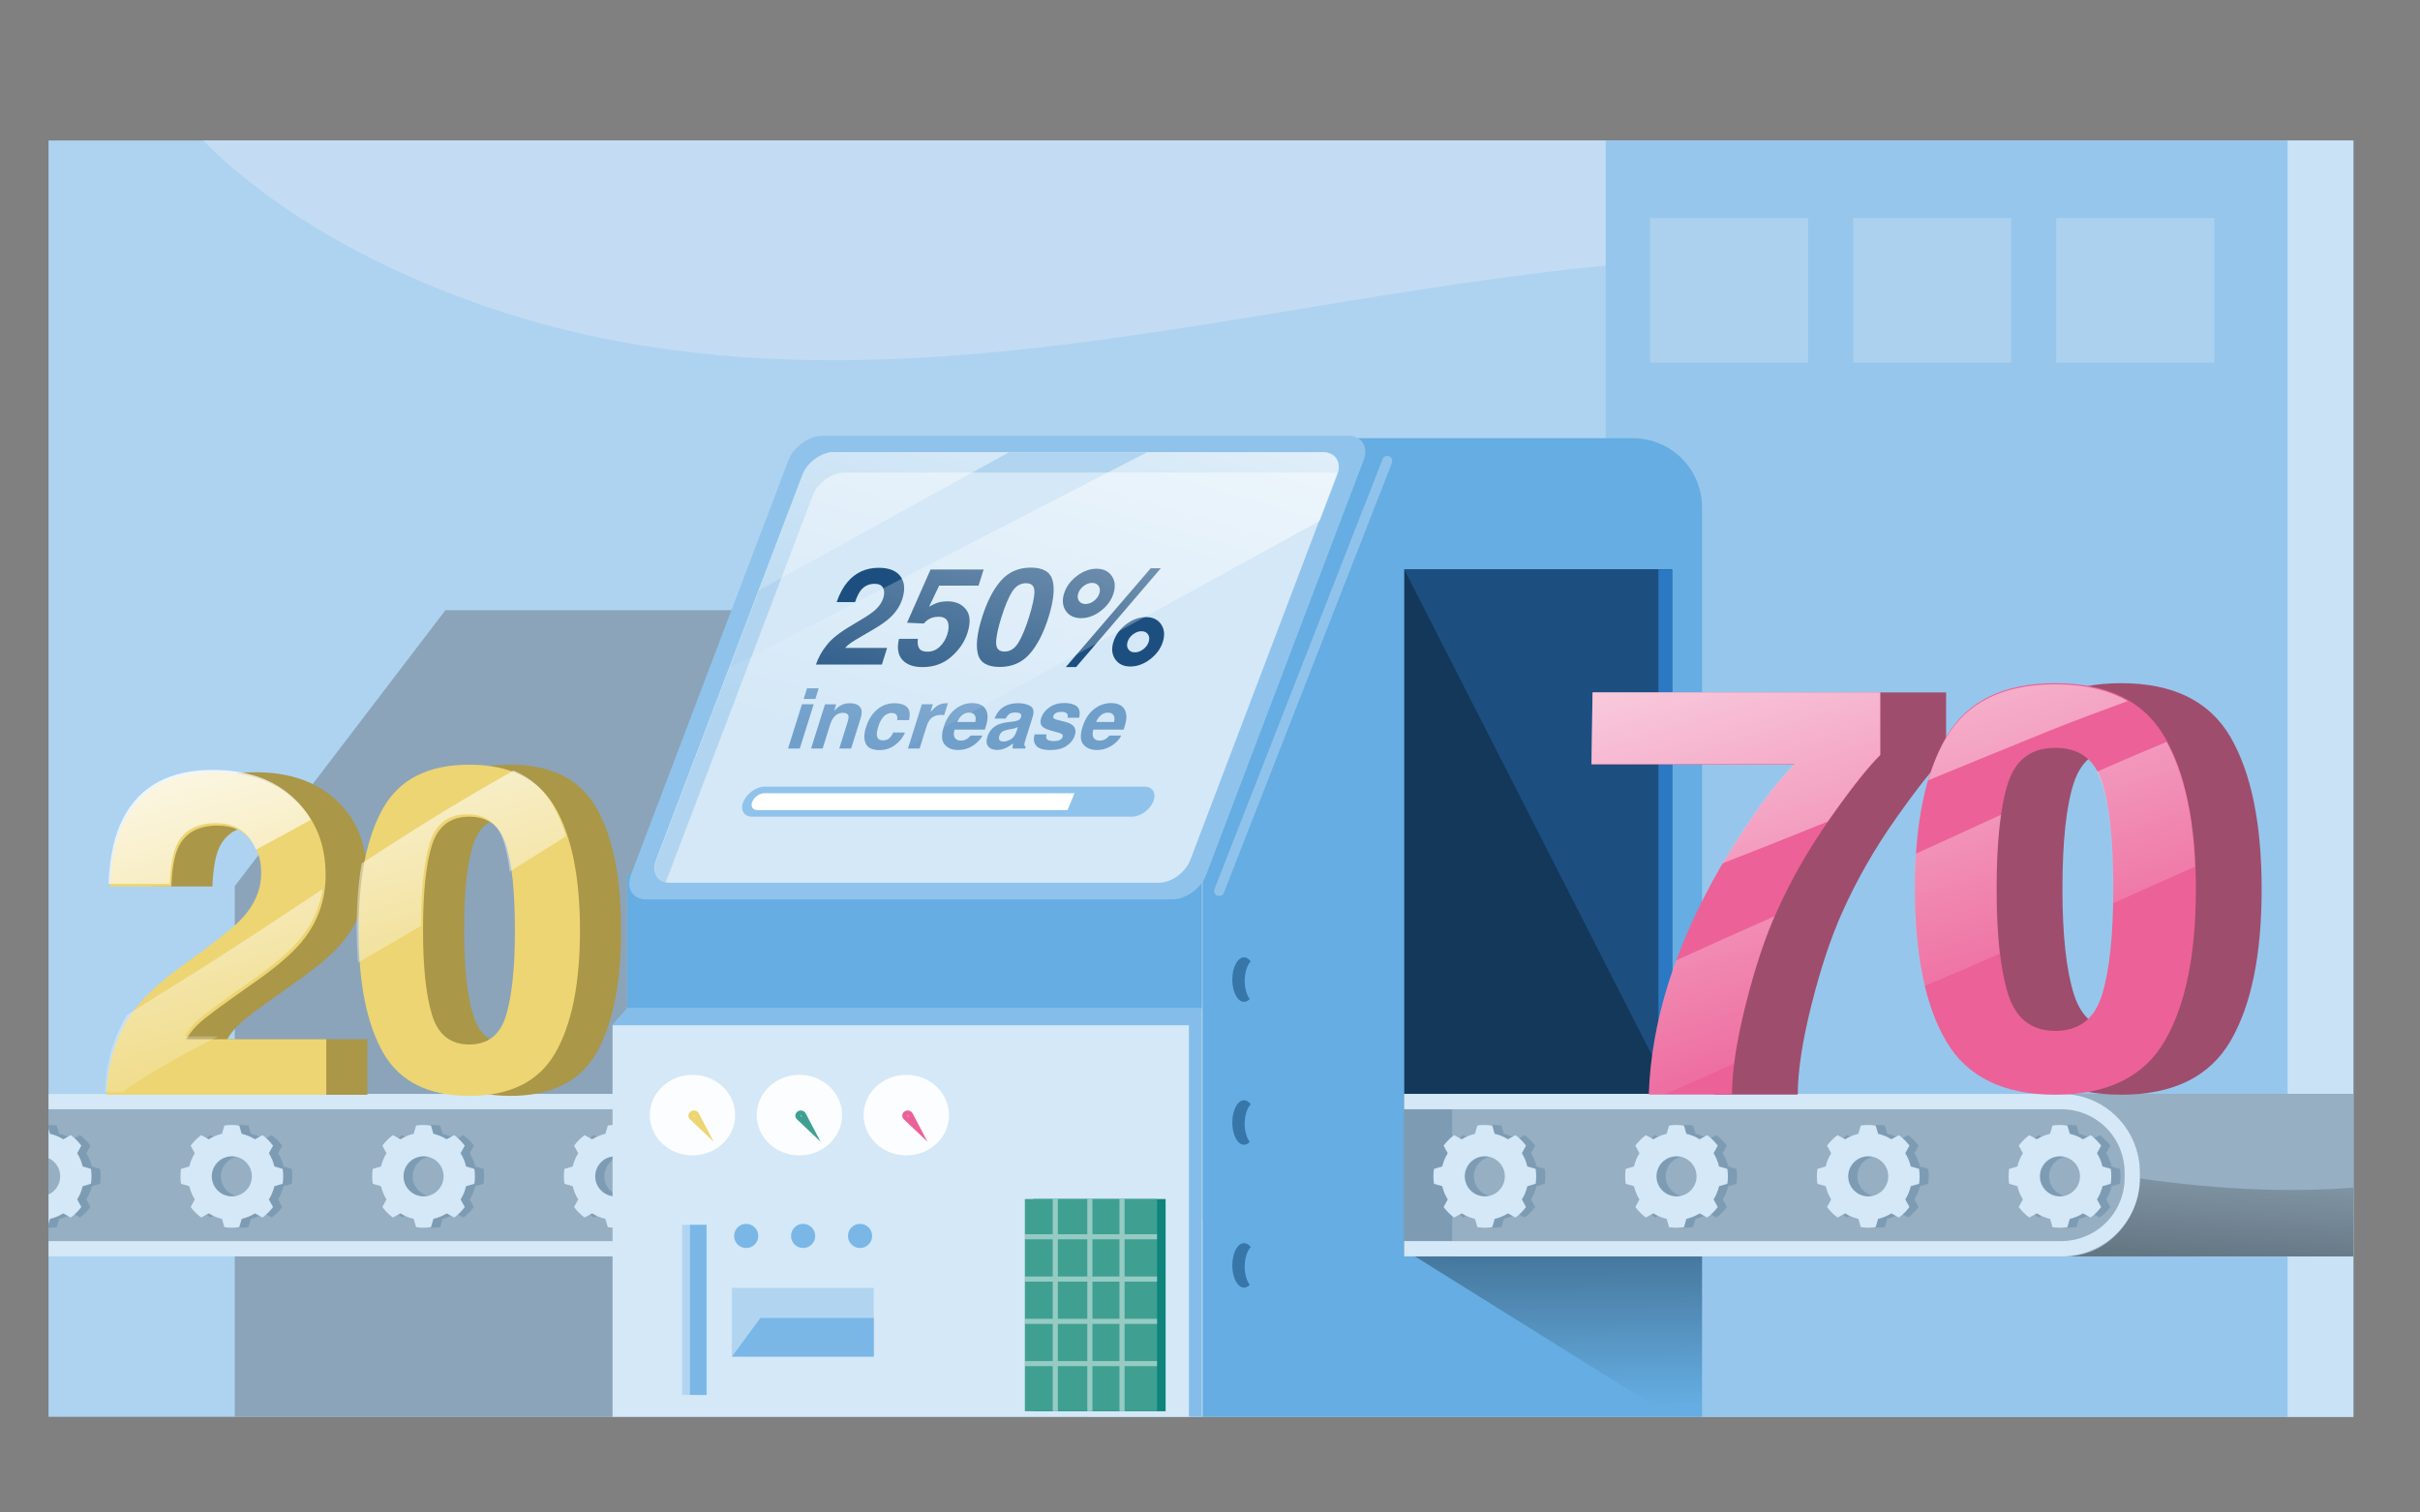 <?xml version="1.0" encoding="UTF-8" standalone="no"?><!DOCTYPE svg PUBLIC "-//W3C//DTD SVG 1.1//EN" "http://www.w3.org/Graphics/SVG/1.1/DTD/svg11.dtd"><svg width="4000px" height="2500px" version="1.1" xmlns="http://www.w3.org/2000/svg" xmlns:xlink="http://www.w3.org/1999/xlink" xml:space="preserve" xmlns:serif="http://www.serif.com/" style="fill-rule:evenodd;clip-rule:evenodd;stroke-linejoin:round;stroke-miterlimit:2;"><rect width="100%" height="100%" fill="#808080" stroke="none"/><g id="c54"><g transform="matrix(1.001,0,0,1.001,-31.706,13.251)"><rect x="111.817" y="218.725" width="3805.79" height="2107.56" style="fill:rgb(174,211,240);"/></g><g transform="matrix(1.001,0,0,1.001,-31.706,13.251)"><rect x="111.817" y="218.725" width="3805.79" height="2107.56" style="fill:none;"/><clipPath id="_clip1"><rect x="111.817" y="218.725" width="3805.79" height="2107.56"/></clipPath><g clip-path="url(#_clip1)"><g transform="matrix(2.267,0,0,2.267,-4490.09,-2990.56)"><path d="M3708.23,2345.01L2692.5,2345.01C2763.29,2249.77 2861.11,2187.8 2979.52,2170.84C3041.51,2161.96 3106.51,2159.55 3168.84,2166.74C3312.02,2183.27 3566.77,2254.62 3696.16,2169.2C3700.32,2166.46 3704.34,2163.55 3708.23,2160.49L3708.23,2345.01ZM3708.23,1635.19C3686.46,1612.9 3662.26,1593.34 3636.23,1577.4C3575.84,1540.42 3502.58,1524.72 3433.66,1512.77C3095.33,1454.09 2758.68,1631.12 2422.82,1557.45C2330.64,1537.23 2216.77,1490.22 2142.28,1415.46L3708.23,1415.46L3708.23,1635.19Z" style="fill:rgb(195,220,243);"/></g><g transform="matrix(1.357,0,0,1.357,-472.259,-339.703)"><g><g transform="matrix(0.736,0,0,1.07,371.311,-95.609)"><path d="M1799.74,1008.15L736.449,1008.15L388.203,1321.91L388.203,1938.15L1799.74,1938.15L1799.74,1008.15Z" style="fill:rgb(139,164,185);"/></g><g transform="matrix(-1,0,0,1,3306.99,0)"><g><g transform="matrix(1,0,0,1,-5.269,0.385)"><path d="M2980.57,1666.92C2980.57,1641.57 2970.49,1617.25 2952.57,1599.32C2934.64,1581.39 2910.32,1571.32 2884.96,1571.32L2084.77,1571.32L2084.77,1769.04L2884.96,1769.04C2910.32,1769.04 2934.64,1758.96 2952.57,1741.04C2970.49,1723.11 2980.57,1698.79 2980.57,1673.43L2980.57,1666.92Z" style="fill:rgb(125,156,180);"/></g><g transform="matrix(0.933,0,0,1,193.306,0.385)"><path d="M2980.57,1666.92C2980.57,1641.57 2970.49,1617.25 2952.57,1599.32C2934.64,1581.39 2910.32,1571.32 2884.96,1571.32L2084.77,1571.32L2084.77,1769.04L2884.96,1769.04C2910.32,1769.04 2934.64,1758.96 2952.57,1741.04C2970.49,1723.11 2980.57,1698.79 2980.57,1673.43L2980.57,1666.92Z" style="fill:rgb(150,175,194);"/></g><path d="M2080.01,1571.7L2879.69,1571.7C2905.05,1571.7 2929.37,1581.77 2947.3,1599.7C2965.22,1617.63 2975.3,1641.95 2975.3,1667.31L2975.3,1673.82C2975.3,1699.17 2965.22,1723.49 2947.3,1741.42C2929.37,1759.35 2905.05,1769.42 2879.69,1769.42L2080.01,1769.42L2080.01,1750.77L2879.69,1750.77C2900.1,1750.77 2919.68,1742.66 2934.11,1728.23C2948.54,1713.8 2956.65,1694.23 2956.65,1673.82L2956.65,1667.31C2956.65,1646.9 2948.54,1627.32 2934.11,1612.89C2919.68,1598.46 2900.1,1590.35 2879.69,1590.35L2080.01,1590.35L2080.01,1571.7Z" style="fill:rgb(212,232,247);"/></g><g transform="matrix(-1,0,0,1,5064.93,0)"><g><g transform="matrix(0.94,0,0,0.94,5.067,81.31)"><path d="M2333.26,1626.41C2326.88,1625.48 2320.39,1625.48 2314,1626.41L2310.87,1637.15C2304.8,1638.56 2299.01,1640.96 2293.72,1644.25L2283.91,1638.88C2278.74,1642.73 2274.15,1647.32 2270.3,1652.5L2275.67,1662.3C2272.37,1667.59 2269.97,1673.38 2268.57,1679.45L2257.83,1682.59C2256.89,1688.97 2256.89,1695.46 2257.83,1701.85L2268.57,1704.98C2269.97,1711.05 2272.37,1716.85 2275.67,1722.13L2270.3,1731.94C2274.15,1737.12 2278.74,1741.7 2283.91,1745.56L2293.72,1740.18C2299.01,1743.48 2304.8,1745.88 2310.87,1747.29L2314,1758.02C2320.39,1758.96 2326.88,1758.96 2333.26,1758.02L2336.4,1747.29C2342.47,1745.88 2348.26,1743.48 2353.55,1740.18L2363.36,1745.56C2368.53,1741.7 2373.12,1737.12 2376.97,1731.94L2371.6,1722.13C2374.89,1716.85 2377.3,1711.05 2378.7,1704.98L2389.44,1701.85C2390.37,1695.46 2390.37,1688.97 2389.44,1682.59L2378.7,1679.45C2377.3,1673.38 2374.89,1667.59 2371.6,1662.3L2376.97,1652.5C2373.12,1647.32 2368.53,1642.73 2363.36,1638.88L2353.55,1644.25C2348.26,1640.96 2342.47,1638.56 2336.4,1637.15L2333.26,1626.41ZM2323.63,1666.28C2337.95,1666.28 2349.57,1677.9 2349.57,1692.22C2349.57,1706.53 2337.95,1718.15 2323.63,1718.15C2309.32,1718.15 2297.7,1706.53 2297.7,1692.22C2297.7,1677.9 2309.32,1666.28 2323.63,1666.28Z" style="fill:rgb(125,156,180);"/></g><g transform="matrix(0.94,0,0,0.94,-6.089,81.31)"><path d="M2333.26,1626.41C2326.88,1625.48 2320.39,1625.48 2314,1626.41L2310.87,1637.15C2304.8,1638.56 2299.01,1640.96 2293.72,1644.25L2283.91,1638.88C2278.74,1642.73 2274.15,1647.32 2270.3,1652.5L2275.67,1662.3C2272.37,1667.59 2269.97,1673.38 2268.57,1679.45L2257.83,1682.59C2256.89,1688.97 2256.89,1695.46 2257.83,1701.85L2268.57,1704.98C2269.97,1711.05 2272.37,1716.85 2275.67,1722.13L2270.3,1731.94C2274.15,1737.12 2278.74,1741.7 2283.91,1745.56L2293.72,1740.18C2299.01,1743.48 2304.8,1745.88 2310.87,1747.29L2314,1758.02C2320.39,1758.96 2326.88,1758.96 2333.26,1758.02L2336.4,1747.29C2342.47,1745.88 2348.26,1743.48 2353.55,1740.18L2363.36,1745.56C2368.53,1741.7 2373.12,1737.12 2376.97,1731.94L2371.6,1722.13C2374.89,1716.85 2377.3,1711.05 2378.7,1704.98L2389.44,1701.85C2390.37,1695.46 2390.37,1688.97 2389.44,1682.59L2378.7,1679.45C2377.3,1673.38 2374.89,1667.59 2371.6,1662.3L2376.97,1652.5C2373.12,1647.32 2368.53,1642.73 2363.36,1638.88L2353.55,1644.25C2348.26,1640.96 2342.47,1638.56 2336.4,1637.15L2333.26,1626.41ZM2323.63,1666.28C2337.95,1666.28 2349.57,1677.9 2349.57,1692.22C2349.57,1706.53 2337.95,1718.15 2323.63,1718.15C2309.32,1718.15 2297.7,1706.53 2297.7,1692.22C2297.7,1677.9 2309.32,1666.28 2323.63,1666.28Z" style="fill:rgb(212,232,247);"/></g></g><g transform="matrix(1,0,0,1,233.276,0)"><g transform="matrix(0.94,0,0,0.94,5.067,81.31)"><path d="M2333.26,1626.41C2326.88,1625.48 2320.39,1625.48 2314,1626.41L2310.87,1637.15C2304.8,1638.56 2299.01,1640.96 2293.72,1644.25L2283.91,1638.88C2278.74,1642.73 2274.15,1647.32 2270.3,1652.5L2275.67,1662.3C2272.37,1667.59 2269.97,1673.38 2268.57,1679.45L2257.83,1682.59C2256.89,1688.97 2256.89,1695.46 2257.83,1701.85L2268.57,1704.98C2269.97,1711.05 2272.37,1716.85 2275.67,1722.13L2270.3,1731.94C2274.15,1737.12 2278.74,1741.7 2283.91,1745.56L2293.72,1740.18C2299.01,1743.48 2304.8,1745.88 2310.87,1747.29L2314,1758.02C2320.39,1758.96 2326.88,1758.96 2333.26,1758.02L2336.4,1747.29C2342.47,1745.88 2348.26,1743.48 2353.55,1740.18L2363.36,1745.56C2368.53,1741.7 2373.12,1737.12 2376.97,1731.94L2371.6,1722.13C2374.89,1716.85 2377.3,1711.05 2378.7,1704.98L2389.44,1701.85C2390.37,1695.46 2390.37,1688.97 2389.44,1682.59L2378.7,1679.45C2377.3,1673.38 2374.89,1667.59 2371.6,1662.3L2376.97,1652.5C2373.12,1647.32 2368.53,1642.73 2363.36,1638.88L2353.55,1644.25C2348.26,1640.96 2342.47,1638.56 2336.4,1637.15L2333.26,1626.41ZM2323.63,1666.28C2337.95,1666.28 2349.57,1677.9 2349.57,1692.22C2349.57,1706.53 2337.95,1718.15 2323.63,1718.15C2309.32,1718.15 2297.7,1706.53 2297.7,1692.22C2297.7,1677.9 2309.32,1666.28 2323.63,1666.28Z" style="fill:rgb(125,156,180);"/></g><g transform="matrix(0.94,0,0,0.94,-6.089,81.31)"><path d="M2333.26,1626.41C2326.88,1625.48 2320.39,1625.48 2314,1626.41L2310.87,1637.15C2304.8,1638.56 2299.01,1640.96 2293.72,1644.25L2283.91,1638.88C2278.74,1642.73 2274.15,1647.32 2270.3,1652.5L2275.67,1662.3C2272.37,1667.59 2269.97,1673.38 2268.57,1679.45L2257.83,1682.59C2256.89,1688.97 2256.89,1695.46 2257.83,1701.85L2268.57,1704.98C2269.97,1711.05 2272.37,1716.85 2275.67,1722.13L2270.3,1731.94C2274.15,1737.12 2278.74,1741.7 2283.91,1745.56L2293.72,1740.18C2299.01,1743.48 2304.8,1745.88 2310.87,1747.29L2314,1758.02C2320.39,1758.96 2326.88,1758.96 2333.26,1758.02L2336.4,1747.29C2342.47,1745.88 2348.26,1743.48 2353.55,1740.18L2363.36,1745.56C2368.53,1741.7 2373.12,1737.12 2376.97,1731.94L2371.6,1722.13C2374.89,1716.85 2377.3,1711.05 2378.7,1704.98L2389.44,1701.85C2390.37,1695.46 2390.37,1688.97 2389.44,1682.59L2378.7,1679.45C2377.3,1673.38 2374.89,1667.59 2371.6,1662.3L2376.97,1652.5C2373.12,1647.32 2368.53,1642.73 2363.36,1638.88L2353.55,1644.25C2348.26,1640.96 2342.47,1638.56 2336.4,1637.15L2333.26,1626.41ZM2323.63,1666.28C2337.95,1666.28 2349.57,1677.9 2349.57,1692.22C2349.57,1706.53 2337.95,1718.15 2323.63,1718.15C2309.32,1718.15 2297.7,1706.53 2297.7,1692.22C2297.7,1677.9 2309.32,1666.28 2323.63,1666.28Z" style="fill:rgb(212,232,247);"/></g></g><g transform="matrix(1,0,0,1,466.552,0)"><g transform="matrix(0.94,0,0,0.94,5.067,81.31)"><path d="M2333.26,1626.41C2326.88,1625.48 2320.39,1625.48 2314,1626.41L2310.87,1637.15C2304.8,1638.56 2299.01,1640.96 2293.72,1644.25L2283.91,1638.88C2278.74,1642.73 2274.15,1647.32 2270.3,1652.5L2275.67,1662.3C2272.37,1667.59 2269.97,1673.38 2268.57,1679.45L2257.83,1682.59C2256.89,1688.97 2256.89,1695.46 2257.83,1701.85L2268.57,1704.98C2269.97,1711.05 2272.37,1716.85 2275.67,1722.13L2270.3,1731.94C2274.15,1737.12 2278.74,1741.7 2283.91,1745.56L2293.72,1740.18C2299.01,1743.48 2304.8,1745.88 2310.87,1747.29L2314,1758.02C2320.39,1758.96 2326.88,1758.96 2333.26,1758.02L2336.4,1747.29C2342.47,1745.88 2348.26,1743.48 2353.55,1740.18L2363.36,1745.56C2368.53,1741.7 2373.12,1737.12 2376.97,1731.94L2371.6,1722.13C2374.89,1716.85 2377.3,1711.05 2378.7,1704.98L2389.44,1701.85C2390.37,1695.46 2390.37,1688.97 2389.44,1682.59L2378.7,1679.45C2377.3,1673.38 2374.89,1667.59 2371.6,1662.3L2376.97,1652.5C2373.12,1647.32 2368.53,1642.73 2363.36,1638.88L2353.55,1644.25C2348.26,1640.96 2342.47,1638.56 2336.4,1637.15L2333.26,1626.41ZM2323.63,1666.28C2337.95,1666.28 2349.57,1677.9 2349.57,1692.22C2349.57,1706.53 2337.95,1718.15 2323.63,1718.15C2309.32,1718.15 2297.7,1706.53 2297.7,1692.22C2297.7,1677.9 2309.32,1666.28 2323.63,1666.28Z" style="fill:rgb(125,156,180);"/></g><g transform="matrix(0.94,0,0,0.94,-6.089,81.31)"><path d="M2333.26,1626.41C2326.88,1625.48 2320.39,1625.48 2314,1626.41L2310.87,1637.15C2304.8,1638.56 2299.01,1640.96 2293.72,1644.25L2283.91,1638.88C2278.74,1642.73 2274.15,1647.32 2270.3,1652.5L2275.67,1662.3C2272.37,1667.59 2269.97,1673.38 2268.57,1679.45L2257.83,1682.59C2256.89,1688.97 2256.89,1695.46 2257.83,1701.85L2268.57,1704.98C2269.97,1711.05 2272.37,1716.85 2275.67,1722.13L2270.3,1731.94C2274.15,1737.12 2278.74,1741.7 2283.91,1745.56L2293.72,1740.18C2299.01,1743.48 2304.8,1745.88 2310.87,1747.29L2314,1758.02C2320.39,1758.96 2326.88,1758.96 2333.26,1758.02L2336.4,1747.29C2342.47,1745.88 2348.26,1743.48 2353.55,1740.18L2363.36,1745.56C2368.53,1741.7 2373.12,1737.12 2376.97,1731.94L2371.6,1722.13C2374.89,1716.85 2377.3,1711.05 2378.7,1704.98L2389.44,1701.85C2390.37,1695.46 2390.37,1688.97 2389.44,1682.59L2378.7,1679.45C2377.3,1673.38 2374.89,1667.59 2371.6,1662.3L2376.97,1652.5C2373.12,1647.32 2368.53,1642.73 2363.36,1638.88L2353.55,1644.25C2348.26,1640.96 2342.47,1638.56 2336.4,1637.15L2333.26,1626.41ZM2323.63,1666.28C2337.95,1666.28 2349.57,1677.9 2349.57,1692.22C2349.57,1706.53 2337.95,1718.15 2323.63,1718.15C2309.32,1718.15 2297.7,1706.53 2297.7,1692.22C2297.7,1677.9 2309.32,1666.28 2323.63,1666.28Z" style="fill:rgb(212,232,247);"/></g></g><g transform="matrix(1,0,0,1,699.829,0)"><g transform="matrix(0.94,0,0,0.94,5.067,81.31)"><path d="M2333.26,1626.41C2326.88,1625.48 2320.39,1625.48 2314,1626.41L2310.87,1637.15C2304.8,1638.56 2299.01,1640.96 2293.72,1644.25L2283.91,1638.88C2278.74,1642.73 2274.15,1647.32 2270.3,1652.5L2275.67,1662.3C2272.37,1667.59 2269.97,1673.38 2268.57,1679.45L2257.83,1682.59C2256.89,1688.97 2256.89,1695.46 2257.83,1701.85L2268.57,1704.98C2269.97,1711.05 2272.37,1716.85 2275.67,1722.13L2270.3,1731.94C2274.15,1737.12 2278.74,1741.7 2283.91,1745.56L2293.72,1740.18C2299.01,1743.48 2304.8,1745.88 2310.87,1747.29L2314,1758.02C2320.39,1758.96 2326.88,1758.96 2333.26,1758.02L2336.4,1747.29C2342.47,1745.88 2348.26,1743.48 2353.55,1740.18L2363.36,1745.56C2368.53,1741.7 2373.12,1737.12 2376.97,1731.94L2371.6,1722.13C2374.89,1716.85 2377.3,1711.05 2378.7,1704.98L2389.44,1701.85C2390.37,1695.46 2390.37,1688.97 2389.44,1682.59L2378.7,1679.45C2377.3,1673.38 2374.89,1667.59 2371.6,1662.3L2376.97,1652.5C2373.12,1647.32 2368.53,1642.73 2363.36,1638.88L2353.55,1644.25C2348.26,1640.96 2342.47,1638.56 2336.4,1637.15L2333.26,1626.41ZM2323.63,1666.28C2337.95,1666.28 2349.57,1677.9 2349.57,1692.22C2349.57,1706.53 2337.95,1718.15 2323.63,1718.15C2309.32,1718.15 2297.7,1706.53 2297.7,1692.22C2297.7,1677.9 2309.32,1666.28 2323.63,1666.28Z" style="fill:rgb(125,156,180);"/></g><g transform="matrix(0.94,0,0,0.94,-6.089,81.31)"><path d="M2333.26,1626.41C2326.88,1625.48 2320.39,1625.48 2314,1626.41L2310.87,1637.15C2304.8,1638.56 2299.01,1640.96 2293.72,1644.25L2283.91,1638.88C2278.74,1642.73 2274.15,1647.32 2270.3,1652.5L2275.67,1662.3C2272.37,1667.59 2269.97,1673.38 2268.57,1679.45L2257.83,1682.59C2256.89,1688.97 2256.89,1695.46 2257.83,1701.85L2268.57,1704.98C2269.97,1711.05 2272.37,1716.85 2275.67,1722.13L2270.3,1731.94C2274.15,1737.12 2278.74,1741.7 2283.91,1745.56L2293.72,1740.18C2299.01,1743.48 2304.8,1745.88 2310.87,1747.29L2314,1758.02C2320.39,1758.96 2326.88,1758.96 2333.26,1758.02L2336.4,1747.29C2342.47,1745.88 2348.26,1743.48 2353.55,1740.18L2363.36,1745.56C2368.53,1741.7 2373.12,1737.12 2376.97,1731.94L2371.6,1722.13C2374.89,1716.85 2377.3,1711.05 2378.7,1704.98L2389.44,1701.85C2390.37,1695.46 2390.37,1688.97 2389.44,1682.59L2378.7,1679.45C2377.3,1673.38 2374.89,1667.59 2371.6,1662.3L2376.97,1652.5C2373.12,1647.32 2368.53,1642.73 2363.36,1638.88L2353.55,1644.25C2348.26,1640.96 2342.47,1638.56 2336.4,1637.15L2333.26,1626.41ZM2323.63,1666.28C2337.95,1666.28 2349.57,1677.9 2349.57,1692.22C2349.57,1706.53 2337.95,1718.15 2323.63,1718.15C2309.32,1718.15 2297.7,1706.53 2297.7,1692.22C2297.7,1677.9 2309.32,1666.28 2323.63,1666.28Z" style="fill:rgb(212,232,247);"/></g></g></g></g><g transform="matrix(0.736,0,0,0.808,371.311,63.863)"><rect x="2654.79" y="398.532" width="1273.35" height="2053" style="fill:rgb(151,198,236);"/></g><g transform="matrix(0.084,0,0,0.808,2932,63.863)"><rect x="2654.79" y="398.532" width="1273.35" height="2053" style="fill:rgb(201,226,245);"/></g><g transform="matrix(0.736,0,0,0.736,247.524,236.403)"><rect x="2896.38" y="366.181" width="261.329" height="239.034" style="fill:rgb(171,209,239);"/></g><g transform="matrix(0.736,0,0,0.736,494.665,236.403)"><rect x="2896.38" y="366.181" width="261.329" height="239.034" style="fill:rgb(171,209,239);"/></g><g transform="matrix(0.736,0,0,0.736,741.806,236.403)"><rect x="2896.38" y="366.181" width="261.329" height="239.034" style="fill:rgb(171,209,239);"/></g><g><g transform="matrix(1.148,0,0,0.943,-252.016,191.324)"><path d="M1816.75,1180.36L1207.83,1180.36L1207.83,1353.92L1192.27,1375.22L1192.27,1905.81L1816.75,1905.81L1816.75,1180.36Z" style="fill:rgb(212,232,247);"/></g><rect x="1201.4" y="1731.04" width="30.025" height="206.969" style="fill:rgb(177,213,241);"/><g transform="matrix(0.67,0,0,1,405.949,0)"><rect x="1201.4" y="1731.04" width="30.025" height="206.969" style="fill:rgb(122,183,231);"/></g><g transform="matrix(0.693,0,0,0.654,348.604,542.154)"><circle cx="1248.75" cy="1613.67" r="74.953" style="fill:white;fill-opacity:0.93;"/></g><g transform="matrix(0.693,0,0,0.654,478.705,542.154)"><circle cx="1248.75" cy="1613.67" r="74.953" style="fill:white;fill-opacity:0.93;"/></g><g transform="matrix(0.693,0,0,0.654,608.805,542.154)"><circle cx="1248.75" cy="1613.67" r="74.953" style="fill:white;fill-opacity:0.93;"/></g><g transform="matrix(0.693,0,0,0.654,348.604,542.154)"><path d="M1245.45,1607.01C1243.23,1608.68 1241.83,1611.23 1241.63,1614.01C1241.43,1616.78 1242.44,1619.51 1244.41,1621.48C1258.3,1635.42 1285.86,1663.05 1285.86,1663.05C1285.86,1663.05 1268.66,1628.31 1259.82,1610.44C1258.55,1607.88 1256.22,1606.02 1253.44,1605.36C1250.67,1604.69 1247.74,1605.3 1245.46,1607.01C1245.45,1607.01 1245.45,1607.01 1245.45,1607.01ZM1250.88,1614.26L1250.88,1614.26C1251.01,1614.16 1251.18,1614.12 1251.34,1614.16C1251.5,1614.2 1251.63,1614.31 1251.71,1614.45C1251.71,1614.45 1253.21,1617.5 1253.21,1617.5C1253.21,1617.5 1250.82,1615.09 1250.82,1615.09C1250.7,1614.98 1250.64,1614.82 1250.65,1614.66C1250.67,1614.5 1250.75,1614.35 1250.88,1614.26Z" style="fill:rgb(237,213,115);"/></g><g transform="matrix(0.693,0,0,0.654,478.705,542.154)"><path d="M1245.45,1607.01C1243.23,1608.68 1241.83,1611.23 1241.63,1614.01C1241.43,1616.78 1242.44,1619.51 1244.41,1621.48C1258.3,1635.42 1285.86,1663.05 1285.86,1663.05C1285.86,1663.05 1268.66,1628.31 1259.82,1610.44C1258.55,1607.88 1256.22,1606.02 1253.44,1605.36C1250.67,1604.69 1247.74,1605.3 1245.46,1607.01C1245.45,1607.01 1245.45,1607.01 1245.45,1607.01ZM1250.88,1614.26L1250.88,1614.26C1251.01,1614.16 1251.18,1614.12 1251.34,1614.16C1251.5,1614.2 1251.63,1614.31 1251.71,1614.45C1251.71,1614.45 1253.21,1617.5 1253.21,1617.5C1253.21,1617.5 1250.82,1615.09 1250.82,1615.09C1250.7,1614.98 1250.64,1614.82 1250.65,1614.66C1250.67,1614.5 1250.75,1614.35 1250.88,1614.26Z" style="fill:rgb(63,160,146);"/></g><g transform="matrix(0.693,0,0,0.654,608.805,542.154)"><path d="M1245.45,1607.01C1243.23,1608.68 1241.83,1611.23 1241.63,1614.01C1241.43,1616.78 1242.44,1619.51 1244.41,1621.48C1258.3,1635.42 1285.86,1663.05 1285.86,1663.05C1285.86,1663.05 1268.66,1628.31 1259.82,1610.44C1258.55,1607.88 1256.22,1606.02 1253.44,1605.36C1250.67,1604.69 1247.74,1605.3 1245.46,1607.01C1245.45,1607.01 1245.45,1607.01 1245.45,1607.01ZM1250.88,1614.26L1250.88,1614.26C1251.01,1614.16 1251.18,1614.12 1251.34,1614.16C1251.5,1614.2 1251.63,1614.31 1251.71,1614.45C1251.71,1614.45 1253.21,1617.5 1253.21,1617.5C1253.21,1617.5 1250.82,1615.09 1250.82,1615.09C1250.7,1614.98 1250.64,1614.82 1250.65,1614.66C1250.67,1614.5 1250.75,1614.35 1250.88,1614.26Z" style="fill:rgb(236,96,152);"/></g><g transform="matrix(0.025,0,0,0.943,1788.23,191.324)"><path d="M1816.75,1180.36L1207.83,1180.36L1207.83,1353.92L1192.27,1375.22L1192.27,1905.81L1816.75,1905.81L1816.75,1180.36Z" style="fill:rgb(132,189,233);"/></g><g transform="matrix(1.148,0,0,0.253,-252.016,1006.04)"><path d="M1816.75,1180.36L1207.83,1180.36L1207.83,1823.63L1191.76,1905.81L1802.66,1905.81L1816.75,1829.06L1816.75,1180.36Z" style="fill:rgb(132,189,233);"/></g><g transform="matrix(1.148,0,0,0.224,-252.016,1039.97)"><rect x="1207.83" y="1180.36" width="608.918" height="725.452" style="fill:rgb(101,173,226);"/></g><g transform="matrix(-0.998,0,0,1.673,3647.87,-1200.93)"><path d="M1816.75,1180.36L1292.14,1180.36C1269.78,1180.36 1248.34,1185.66 1232.53,1195.09C1216.71,1204.53 1207.83,1217.32 1207.83,1230.67L1207.83,1905.81L1816.75,1905.81L1816.75,1180.36Z" style="fill:rgb(101,173,226);"/></g><g transform="matrix(-0.998,0,0,1.673,3647.87,-1200.93)"><path d="M1570.08,1754.62L1207.83,1693.61L1207.83,1905.81L1570.08,1770.92L1570.08,1754.62Z" style="fill:url(#_Linear2);"/></g><path d="M2053.73,799.286L1849.16,1322.56C1847.93,1325.7 1849.48,1329.26 1852.63,1330.49C1855.78,1331.72 1859.34,1330.16 1860.57,1327.02L2065.14,803.746C2066.37,800.598 2064.82,797.043 2061.67,795.812C2058.52,794.581 2054.96,796.138 2053.73,799.286Z" style="fill:rgb(144,195,235);"/><g><g transform="matrix(0.898,0,-0.385,1.014,431.256,-12.535)"><path d="M2124.87,802.13C2124.87,785.832 2109.93,772.6 2091.52,772.6L1378.76,772.6C1360.35,772.6 1345.4,785.832 1345.4,802.13L1345.4,1299.42C1345.4,1315.71 1360.35,1328.95 1378.76,1328.95L2091.52,1328.95C2109.93,1328.95 2124.87,1315.71 2124.87,1299.42L2124.87,802.13Z" style="fill:rgb(144,195,235);"/></g><g transform="matrix(0.834,0,-0.358,0.942,512.844,62.871)"><path d="M2124.87,802.13C2124.87,785.832 2109.93,772.6 2091.52,772.6L1378.76,772.6C1360.35,772.6 1345.4,785.832 1345.4,802.13L1345.4,1299.42C1345.4,1315.71 1360.35,1328.95 1378.76,1328.95L2091.52,1328.95C2109.93,1328.95 2124.87,1315.71 2124.87,1299.42L2124.87,802.13Z" style="fill:rgb(212,232,247);"/></g><g transform="matrix(1,0,-0.417,1,198.963,575.776)"><path d="M1842.7,640.289C1842.7,630.202 1834.51,622.013 1824.42,622.013L1362.25,622.013C1352.16,622.013 1343.97,630.202 1343.97,640.289C1343.97,650.375 1352.16,658.564 1362.25,658.564L1824.42,658.564C1834.51,658.564 1842.7,650.375 1842.7,640.289Z" style="fill:rgb(144,195,235);"/></g><g transform="matrix(1,0,-0.417,1,198.963,575.776)"><path d="M1742.64,630.039L1365.07,630.039C1359.41,630.039 1354.82,634.632 1354.82,640.289C1354.82,645.945 1359.41,650.538 1365.07,650.538L1742.64,650.538L1742.64,630.039Z" style="fill:white;"/></g><g transform="matrix(0.811,0,-0.255,0.811,394.166,258.472)"><path d="M1509.36,946.669C1513.42,937.037 1522.98,926.84 1538.06,916.078C1551.15,906.711 1559.62,900.002 1563.47,895.949C1569.38,889.638 1572.34,882.729 1572.34,875.223C1572.34,869.111 1570.65,864.029 1567.26,859.977C1563.87,855.924 1559.02,853.898 1552.71,853.898C1544.07,853.898 1538.19,857.12 1535.07,863.564C1533.28,867.284 1532.22,873.197 1531.88,881.301L1504.28,881.301C1504.75,869.011 1506.97,859.08 1510.96,851.507C1518.53,837.091 1531.98,829.883 1551.32,829.883C1566.59,829.883 1578.75,834.118 1587.79,842.588C1596.82,851.058 1601.34,862.269 1601.34,876.219C1601.34,886.915 1598.15,896.414 1591.77,904.718C1587.59,910.232 1580.71,916.377 1571.14,923.153L1559.79,931.224C1552.68,936.273 1547.81,939.927 1545.19,942.185C1542.56,944.444 1540.35,947.068 1538.56,950.057L1601.64,950.057L1601.64,975.069L1502.69,975.069C1502.95,964.705 1505.18,955.239 1509.36,946.669Z" style="fill:rgb(28,79,128);fill-rule:nonzero;"/><path d="M1643.49,936.406C1644.62,942.584 1646.78,947.35 1649.97,950.705C1653.15,954.06 1657.8,955.737 1663.92,955.737C1670.96,955.737 1676.32,953.263 1680.01,948.314C1683.7,943.364 1685.54,937.137 1685.54,929.63C1685.54,922.256 1683.81,916.028 1680.36,910.946C1676.9,905.864 1671.52,903.323 1664.22,903.323C1660.76,903.323 1657.77,903.755 1655.25,904.618C1650.8,906.213 1647.44,909.169 1645.18,913.487L1619.67,912.291L1629.84,832.474L1709.45,832.474L1709.45,856.589L1650.36,856.589L1645.18,888.177C1649.57,885.32 1652.99,883.427 1655.45,882.497C1659.57,880.969 1664.58,880.205 1670.49,880.205C1682.45,880.205 1692.88,884.224 1701.78,892.262C1710.68,900.3 1715.13,911.992 1715.13,927.338C1715.13,940.691 1710.85,952.615 1702.28,963.111C1693.71,973.607 1680.89,978.855 1663.82,978.855C1650.07,978.855 1638.77,975.168 1629.94,967.795C1621.1,960.421 1616.18,949.958 1615.19,936.406L1643.49,936.406Z" style="fill:rgb(28,79,128);fill-rule:nonzero;"/><path d="M1779.51,955.538C1787.94,955.538 1793.47,951.137 1796.1,942.335C1798.72,933.533 1800.03,920.828 1800.03,904.22C1800.03,886.815 1798.72,873.927 1796.1,865.557C1793.47,857.187 1787.94,853.001 1779.51,853.001C1771.07,853.001 1765.49,857.187 1762.77,865.557C1760.04,873.927 1758.68,886.815 1758.68,904.22C1758.68,920.828 1760.04,933.533 1762.77,942.335C1765.49,951.137 1771.07,955.538 1779.51,955.538ZM1829.33,904.22C1829.33,928.069 1825.63,946.437 1818.22,959.325C1810.81,972.212 1797.91,978.656 1779.51,978.656C1761.11,978.656 1748.2,972.212 1740.79,959.325C1733.39,946.437 1729.68,928.069 1729.68,904.22C1729.68,880.371 1733.39,861.97 1740.79,849.016C1748.2,836.061 1761.11,829.584 1779.51,829.584C1797.91,829.584 1810.81,836.061 1818.22,849.016C1825.63,861.97 1829.33,880.371 1829.33,904.22Z" style="fill:rgb(28,79,128);fill-rule:nonzero;"/><path d="M1894.4,868.347C1894.4,863.963 1892.85,860.226 1889.77,857.137C1886.68,854.048 1882.94,852.503 1878.56,852.503C1874.17,852.503 1870.43,854.048 1867.35,857.137C1864.26,860.226 1862.71,863.963 1862.71,868.347C1862.71,872.732 1864.26,876.468 1867.35,879.557C1870.43,882.646 1874.17,884.191 1878.56,884.191C1882.94,884.191 1886.68,882.646 1889.77,879.557C1892.85,876.468 1894.4,872.732 1894.4,868.347ZM1878.56,905.416C1868.33,905.416 1859.59,901.795 1852.35,894.554C1845.11,887.313 1841.49,878.577 1841.49,868.347C1841.49,858.117 1845.11,849.381 1852.35,842.14C1859.59,834.899 1868.33,831.278 1878.56,831.278C1888.79,831.278 1897.52,834.899 1904.76,842.14C1912,849.381 1915.62,858.117 1915.62,868.347C1915.62,878.577 1912.02,887.313 1904.81,894.554C1897.6,901.795 1888.85,905.416 1878.56,905.416ZM1975.41,925.046C1971.03,925.046 1967.29,926.591 1964.2,929.68C1961.11,932.769 1959.57,936.505 1959.57,940.89C1959.57,945.274 1961.11,949.011 1964.2,952.1C1967.29,955.189 1971.03,956.734 1975.41,956.734C1979.8,956.734 1983.53,955.189 1986.62,952.1C1989.71,949.011 1991.26,945.274 1991.26,940.89C1991.26,936.505 1989.71,932.769 1986.62,929.68C1983.53,926.591 1979.8,925.046 1975.41,925.046ZM1975.41,977.959C1965.18,977.959 1956.45,974.338 1949.2,967.097C1941.96,959.856 1938.34,951.12 1938.34,940.89C1938.34,930.593 1941.96,921.841 1949.2,914.633C1956.45,907.425 1965.18,903.821 1975.41,903.821C1985.64,903.821 1994.38,907.442 2001.62,914.683C2008.86,921.924 2012.48,930.66 2012.48,940.89C2012.48,951.12 2008.86,959.856 2001.62,967.097C1994.38,974.338 1985.64,977.959 1975.41,977.959ZM1959.57,830.581L1974.71,830.581L1894.2,978.855L1878.75,978.855L1959.57,830.581Z" style="fill:rgb(28,79,128);fill-rule:nonzero;"/></g><g transform="matrix(0.496,0,-0.156,0.496,811.016,560.768)"><path d="M1450.24,1069.27L1421.44,1069.27L1421.44,1043.07L1450.24,1043.07L1450.24,1069.27ZM1421.44,1082.23L1450.24,1082.23L1450.24,1190.84L1421.44,1190.84L1421.44,1082.23Z" style="fill:rgb(112,159,202);fill-rule:nonzero;"/><path d="M1576.19,1117.7L1576.19,1190.84L1547.09,1190.84L1547.09,1124.78C1547.09,1119.06 1546.33,1114.68 1544.8,1111.62C1542.01,1106.04 1536.7,1103.25 1528.86,1103.25C1519.23,1103.25 1512.62,1107.34 1509.03,1115.51C1507.17,1119.83 1506.24,1125.34 1506.24,1132.05L1506.24,1190.84L1477.94,1190.84L1477.94,1082.42L1505.34,1082.42L1505.34,1098.27C1509,1092.69 1512.45,1088.67 1515.7,1086.21C1521.55,1081.83 1528.96,1079.63 1537.93,1079.63C1549.15,1079.63 1558.34,1082.57 1565.48,1088.45C1572.62,1094.33 1576.19,1104.08 1576.19,1117.7Z" style="fill:rgb(112,159,202);fill-rule:nonzero;"/><path d="M1667.27,1121.19C1666.74,1117.13 1665.37,1113.48 1663.18,1110.23C1659.99,1105.84 1655.04,1103.65 1648.33,1103.65C1638.77,1103.65 1632.23,1108.4 1628.7,1117.9C1626.84,1122.95 1625.91,1129.66 1625.91,1138.03C1625.91,1146 1626.84,1152.41 1628.7,1157.26C1632.09,1166.29 1638.47,1170.81 1647.84,1170.81C1654.48,1170.81 1659.2,1169.02 1661.99,1165.43C1664.78,1161.84 1666.47,1157.19 1667.07,1151.48L1696.07,1151.48C1695.4,1160.12 1692.28,1168.29 1686.7,1175.99C1677.8,1188.42 1664.61,1194.63 1647.14,1194.63C1629.67,1194.63 1616.81,1189.45 1608.58,1179.08C1600.34,1168.72 1596.22,1155.27 1596.22,1138.73C1596.22,1120.06 1600.77,1105.54 1609.87,1095.18C1618.97,1084.82 1631.53,1079.63 1647.54,1079.63C1661.15,1079.63 1672.3,1082.69 1680.97,1088.8C1689.64,1094.91 1694.77,1105.71 1696.36,1121.19L1667.27,1121.19Z" style="fill:rgb(112,159,202);fill-rule:nonzero;"/><path d="M1778.67,1079.83L1778.67,1108.93C1776.88,1108.73 1775.28,1108.6 1773.89,1108.53C1772.49,1108.47 1771.37,1108.43 1770.5,1108.43C1759.08,1108.43 1751.4,1112.15 1747.48,1119.59C1745.29,1123.78 1744.19,1130.22 1744.19,1138.92L1744.19,1190.84L1715.6,1190.84L1715.6,1082.23L1742.7,1082.23L1742.7,1101.16C1747.08,1093.92 1750.9,1088.97 1754.16,1086.31C1759.47,1081.86 1766.38,1079.63 1774.89,1079.63C1775.42,1079.63 1775.87,1079.65 1776.23,1079.68C1776.6,1079.72 1777.41,1079.77 1778.67,1079.83Z" style="fill:rgb(112,159,202);fill-rule:nonzero;"/><path d="M1816.04,1125.67L1860.18,1125.67C1859.72,1118.16 1857.44,1112.47 1853.36,1108.58C1849.27,1104.7 1844.21,1102.75 1838.16,1102.75C1831.59,1102.75 1826.49,1104.81 1822.87,1108.93C1819.25,1113.05 1816.97,1118.63 1816.04,1125.67ZM1880.51,1100.46C1884.76,1106.9 1887.52,1114.38 1888.78,1122.88C1889.51,1127.86 1889.81,1135.04 1889.68,1144.4L1815.34,1144.4C1815.74,1155.3 1819.16,1162.94 1825.61,1167.32C1829.53,1170.05 1834.24,1171.41 1839.76,1171.41C1845.6,1171.41 1850.35,1169.75 1854.01,1166.43C1856,1164.63 1857.76,1162.14 1859.29,1158.95L1888.28,1158.95C1887.55,1165.4 1884.2,1171.94 1878.22,1178.58C1868.92,1189.15 1855.9,1194.43 1839.16,1194.43C1825.34,1194.43 1813.15,1189.98 1802.59,1181.08C1792.03,1172.17 1786.74,1157.69 1786.74,1137.63C1786.74,1118.83 1791.51,1104.41 1801.04,1094.38C1810.58,1084.35 1822.95,1079.34 1838.16,1079.34C1847.2,1079.34 1855.33,1081.03 1862.58,1084.42C1869.82,1087.81 1875.8,1093.15 1880.51,1100.46Z" style="fill:rgb(112,159,202);fill-rule:nonzero;"/><path d="M1968.7,1138.03C1966.9,1139.16 1965.1,1140.07 1963.27,1140.77C1961.44,1141.47 1958.93,1142.11 1955.75,1142.71L1949.37,1143.91C1943.39,1144.97 1939.1,1146.27 1936.51,1147.79C1932.13,1150.38 1929.94,1154.4 1929.94,1159.85C1929.94,1164.7 1931.28,1168.2 1933.97,1170.36C1936.66,1172.52 1939.93,1173.6 1943.79,1173.6C1949.9,1173.6 1955.53,1171.81 1960.68,1168.22C1965.83,1164.63 1968.5,1158.09 1968.7,1148.59L1968.7,1138.03ZM1951.46,1124.78C1956.71,1124.11 1960.46,1123.28 1962.72,1122.28C1966.77,1120.56 1968.8,1117.87 1968.8,1114.21C1968.8,1109.76 1967.25,1106.69 1964.16,1105C1961.08,1103.3 1956.54,1102.45 1950.56,1102.45C1943.85,1102.45 1939.1,1104.12 1936.31,1107.44C1934.32,1109.89 1932.99,1113.22 1932.33,1117.4L1904.92,1117.4C1905.52,1107.9 1908.18,1100.1 1912.9,1093.98C1920.4,1084.42 1933.29,1079.63 1951.56,1079.63C1963.45,1079.63 1974.01,1081.99 1983.25,1086.71C1992.48,1091.43 1997.1,1100.33 1997.1,1113.41L1997.1,1163.24C1997.1,1166.69 1997.16,1170.88 1997.3,1175.79C1997.5,1179.51 1998.06,1182.04 1998.99,1183.37C1999.92,1184.7 2001.32,1185.79 2003.18,1186.66L2003.18,1190.84L1972.29,1190.84C1971.42,1188.65 1970.82,1186.59 1970.49,1184.66C1970.16,1182.74 1969.89,1180.54 1969.69,1178.09C1965.78,1182.34 1961.26,1185.96 1956.14,1188.95C1950.03,1192.47 1943.12,1194.23 1935.42,1194.23C1925.59,1194.23 1917.46,1191.42 1911.05,1185.81C1904.64,1180.19 1901.44,1172.24 1901.44,1161.94C1901.44,1148.59 1906.59,1138.92 1916.88,1132.95C1922.53,1129.69 1930.83,1127.37 1941.79,1125.97L1951.46,1124.78Z" style="fill:rgb(112,159,202);fill-rule:nonzero;"/><path d="M2044.43,1156.16C2045.03,1161.21 2046.32,1164.8 2048.32,1166.92C2051.84,1170.71 2058.35,1172.61 2067.85,1172.61C2073.43,1172.61 2077.86,1171.78 2081.15,1170.11C2084.44,1168.45 2086.08,1165.96 2086.08,1162.64C2086.08,1159.45 2084.75,1157.03 2082.1,1155.37C2079.44,1153.71 2069.57,1150.85 2052.5,1146.8C2040.21,1143.74 2031.54,1139.92 2026.49,1135.34C2021.44,1130.82 2018.92,1124.31 2018.92,1115.81C2018.92,1105.78 2022.86,1097.16 2030.73,1089.95C2038.6,1082.74 2049.68,1079.14 2063.96,1079.14C2077.51,1079.14 2088.56,1081.84 2097.09,1087.26C2105.63,1092.67 2110.53,1102.02 2111.79,1115.31L2083.39,1115.31C2082.99,1111.65 2081.96,1108.77 2080.3,1106.64C2077.18,1102.79 2071.87,1100.86 2064.36,1100.86C2058.18,1100.86 2053.78,1101.82 2051.16,1103.75C2048.53,1105.68 2047.22,1107.93 2047.22,1110.53C2047.22,1113.78 2048.62,1116.14 2051.41,1117.6C2054.2,1119.13 2064.06,1121.75 2081,1125.47C2092.29,1128.13 2100.76,1132.15 2106.41,1137.53C2111.99,1142.98 2114.78,1149.79 2114.78,1157.96C2114.78,1168.72 2110.78,1177.51 2102.77,1184.31C2094.77,1191.12 2082.4,1194.53 2065.66,1194.53C2048.58,1194.53 2035.98,1190.92 2027.84,1183.72C2019.7,1176.51 2015.63,1167.32 2015.63,1156.16L2044.43,1156.16Z" style="fill:rgb(112,159,202);fill-rule:nonzero;"/><path d="M2156.53,1125.67L2200.68,1125.67C2200.21,1118.16 2197.94,1112.47 2193.85,1108.58C2189.76,1104.7 2184.7,1102.75 2178.65,1102.75C2172.08,1102.75 2166.98,1104.81 2163.36,1108.93C2159.74,1113.05 2157.46,1118.63 2156.53,1125.67ZM2221,1100.46C2225.26,1106.9 2228.01,1114.38 2229.28,1122.88C2230.01,1127.86 2230.3,1135.04 2230.17,1144.4L2155.84,1144.4C2156.23,1155.3 2159.66,1162.94 2166.1,1167.32C2170.02,1170.05 2174.74,1171.41 2180.25,1171.41C2186.1,1171.41 2190.85,1169.75 2194.5,1166.43C2196.49,1164.63 2198.25,1162.14 2199.78,1158.95L2228.78,1158.95C2228.05,1165.4 2224.69,1171.94 2218.71,1178.58C2209.41,1189.15 2196.39,1194.43 2179.65,1194.43C2165.83,1194.43 2153.64,1189.98 2143.08,1181.08C2132.52,1172.17 2127.24,1157.69 2127.24,1137.63C2127.24,1118.83 2132,1104.41 2141.54,1094.38C2151.07,1084.35 2163.44,1079.34 2178.65,1079.34C2187.69,1079.34 2195.83,1081.03 2203.07,1084.42C2210.31,1087.81 2216.29,1093.15 2221,1100.46Z" style="fill:rgb(112,159,202);fill-rule:nonzero;"/></g><path d="M1181.39,1314.52C1181.62,1313.72 1181.9,1312.9 1182.21,1312.08L1360.34,843.47C1366.17,828.111 1383.38,815.642 1398.74,815.642L1993.45,815.642C1995.54,815.642 1997.49,815.872 1999.28,816.309C2003.44,802.092 1995.74,790.924 1981.21,790.924L1386.49,790.924C1371.13,790.924 1353.93,803.393 1348.09,818.751L1169.96,1287.36C1164.92,1300.63 1170,1311.75 1181.39,1314.52Z" style="fill:rgb(177,213,240);"/><path d="M1767.11,790.924L1259.03,1053.04L1169.96,1287.36C1165.39,1299.38 1169.13,1309.63 1178.33,1313.52L1977.34,874.301L1998.46,818.751C2004.29,803.393 1996.56,790.924 1981.21,790.924L1767.11,790.924ZM1599.07,790.924L1386.49,790.924C1371.13,790.924 1353.93,803.393 1348.09,818.751L1294.77,959.032L1599.07,790.924Z" style="fill:url(#_Linear3);"/></g><rect x="2080.09" y="933.424" width="325.748" height="638.851" style="fill:rgb(20,56,90);"/><g transform="matrix(1,1.22465e-16,1.22465e-16,-1,0,2505.7)"><path d="M2405.84,933.424L2080.09,1572.28L2405.84,1572.28L2405.84,933.424Z" style="fill:rgb(28,79,128);"/></g><g transform="matrix(0.051,0,0,1,2283.29,0)"><rect x="2080.09" y="933.424" width="325.748" height="638.851" style="fill:rgb(43,120,195);"/></g></g><g><g transform="matrix(1,0,0,1,399.151,0)"><g transform="matrix(1,0,0,1,-5.269,0.385)"><path d="M2980.57,1666.92C2980.57,1641.57 2970.49,1617.25 2952.57,1599.32C2934.64,1581.39 2910.32,1571.32 2884.96,1571.32L2084.77,1571.32L2084.77,1769.04L2884.96,1769.04C2910.32,1769.04 2934.64,1758.96 2952.57,1741.04C2970.49,1723.11 2980.57,1698.79 2980.57,1673.43L2980.57,1666.92Z" style="fill:rgb(125,156,180);"/></g><g transform="matrix(0.933,0,0,1,193.306,0.385)"><path d="M2980.57,1666.92C2980.57,1641.57 2970.49,1617.25 2952.57,1599.32C2934.64,1581.39 2910.32,1571.32 2884.96,1571.32L2084.77,1571.32L2084.77,1769.04L2884.96,1769.04C2910.32,1769.04 2934.64,1758.96 2952.57,1741.04C2970.49,1723.11 2980.57,1698.79 2980.57,1673.43L2980.57,1666.92Z" style="fill:rgb(150,175,194);"/></g><g transform="matrix(1,0,0,1,-399.151,0)"><path d="M2572.29,1571.7L2569.54,1571.7L2538.33,1585.12L2538.33,1769.42L3285.21,1769.42C3308.88,1769.42 3331.58,1759.35 3348.31,1741.42C3365.05,1723.49 3374.45,1699.17 3374.45,1673.82L3374.45,1667.31C3374.45,1665.7 3374.41,1664.11 3374.34,1662.51C3178.76,1714.96 2955.38,1679.79 2762.88,1632.12C2714.21,1620.07 2603.07,1613.98 2572.29,1571.7ZM2542.62,1571.7L2538.33,1571.7L2538.33,1576.14C2539.75,1574.65 2541.18,1573.17 2542.62,1571.7Z" style="fill:url(#_Linear4);"/></g></g><g><g transform="matrix(1,0,0,1,-5.269,0.385)"><path d="M2980.57,1666.92C2980.57,1641.57 2970.49,1617.25 2952.57,1599.32C2934.64,1581.39 2910.32,1571.32 2884.96,1571.32L2084.77,1571.32L2084.77,1769.04L2884.96,1769.04C2910.32,1769.04 2934.64,1758.96 2952.57,1741.04C2970.49,1723.11 2980.57,1698.79 2980.57,1673.43L2980.57,1666.92Z" style="fill:rgb(125,156,180);"/></g><g transform="matrix(0.933,0,0,1,193.306,0.385)"><path d="M2980.57,1666.92C2980.57,1641.57 2970.49,1617.25 2952.57,1599.32C2934.64,1581.39 2910.32,1571.32 2884.96,1571.32L2084.77,1571.32L2084.77,1769.04L2884.96,1769.04C2910.32,1769.04 2934.64,1758.96 2952.57,1741.04C2970.49,1723.11 2980.57,1698.79 2980.57,1673.43L2980.57,1666.92Z" style="fill:rgb(150,175,194);"/></g><path d="M2080.01,1571.7L2879.69,1571.7C2905.05,1571.7 2929.37,1581.77 2947.3,1599.7C2965.22,1617.63 2975.3,1641.95 2975.3,1667.31L2975.3,1673.82C2975.3,1699.17 2965.22,1723.49 2947.3,1741.42C2929.37,1759.35 2905.05,1769.42 2879.69,1769.42L2080.01,1769.42L2080.01,1750.77L2879.69,1750.77C2900.1,1750.77 2919.68,1742.66 2934.11,1728.23C2948.54,1713.8 2956.65,1694.23 2956.65,1673.82L2956.65,1667.31C2956.65,1646.9 2948.54,1627.32 2934.11,1612.89C2919.68,1598.46 2900.1,1590.35 2879.69,1590.35L2080.01,1590.35L2080.01,1571.7Z" style="fill:rgb(212,232,247);"/></g><g><g><g transform="matrix(0.94,0,0,0.94,5.067,81.31)"><path d="M2333.26,1626.41C2326.88,1625.48 2320.39,1625.48 2314,1626.41L2310.87,1637.15C2304.8,1638.56 2299.01,1640.96 2293.72,1644.25L2283.91,1638.88C2278.74,1642.73 2274.15,1647.32 2270.3,1652.5L2275.67,1662.3C2272.37,1667.59 2269.97,1673.38 2268.57,1679.45L2257.83,1682.59C2256.89,1688.97 2256.89,1695.46 2257.83,1701.85L2268.57,1704.98C2269.97,1711.05 2272.37,1716.85 2275.67,1722.13L2270.3,1731.94C2274.15,1737.12 2278.74,1741.7 2283.91,1745.56L2293.72,1740.18C2299.01,1743.48 2304.8,1745.88 2310.87,1747.29L2314,1758.02C2320.39,1758.96 2326.88,1758.96 2333.26,1758.02L2336.4,1747.29C2342.47,1745.88 2348.26,1743.48 2353.55,1740.18L2363.36,1745.56C2368.53,1741.7 2373.12,1737.12 2376.97,1731.94L2371.6,1722.13C2374.89,1716.85 2377.3,1711.05 2378.7,1704.98L2389.44,1701.85C2390.37,1695.46 2390.37,1688.97 2389.44,1682.59L2378.7,1679.45C2377.3,1673.38 2374.89,1667.59 2371.6,1662.3L2376.97,1652.5C2373.12,1647.32 2368.53,1642.73 2363.36,1638.88L2353.55,1644.25C2348.26,1640.96 2342.47,1638.56 2336.4,1637.15L2333.26,1626.41ZM2323.63,1666.28C2337.95,1666.28 2349.57,1677.9 2349.57,1692.22C2349.57,1706.53 2337.95,1718.15 2323.63,1718.15C2309.32,1718.15 2297.7,1706.53 2297.7,1692.22C2297.7,1677.9 2309.32,1666.28 2323.63,1666.28Z" style="fill:rgb(125,156,180);"/></g><g transform="matrix(0.94,0,0,0.94,-6.089,81.31)"><path d="M2333.26,1626.41C2326.88,1625.48 2320.39,1625.48 2314,1626.41L2310.87,1637.15C2304.8,1638.56 2299.01,1640.96 2293.72,1644.25L2283.91,1638.88C2278.74,1642.73 2274.15,1647.32 2270.3,1652.5L2275.67,1662.3C2272.37,1667.59 2269.97,1673.38 2268.57,1679.45L2257.83,1682.59C2256.89,1688.97 2256.89,1695.46 2257.83,1701.85L2268.57,1704.98C2269.97,1711.05 2272.37,1716.85 2275.67,1722.13L2270.3,1731.94C2274.15,1737.12 2278.74,1741.7 2283.91,1745.56L2293.72,1740.18C2299.01,1743.48 2304.8,1745.88 2310.87,1747.29L2314,1758.02C2320.39,1758.96 2326.88,1758.96 2333.26,1758.02L2336.4,1747.29C2342.47,1745.88 2348.26,1743.48 2353.55,1740.18L2363.36,1745.56C2368.53,1741.7 2373.12,1737.12 2376.97,1731.94L2371.6,1722.13C2374.89,1716.85 2377.3,1711.05 2378.7,1704.98L2389.44,1701.85C2390.37,1695.46 2390.37,1688.97 2389.44,1682.59L2378.7,1679.45C2377.3,1673.38 2374.89,1667.59 2371.6,1662.3L2376.97,1652.5C2373.12,1647.32 2368.53,1642.73 2363.36,1638.88L2353.55,1644.25C2348.26,1640.96 2342.47,1638.56 2336.4,1637.15L2333.26,1626.41ZM2323.63,1666.28C2337.95,1666.28 2349.57,1677.9 2349.57,1692.22C2349.57,1706.53 2337.95,1718.15 2323.63,1718.15C2309.32,1718.15 2297.7,1706.53 2297.7,1692.22C2297.7,1677.9 2309.32,1666.28 2323.63,1666.28Z" style="fill:rgb(212,232,247);"/></g></g><g transform="matrix(1,0,0,1,233.276,0)"><g transform="matrix(0.94,0,0,0.94,5.067,81.31)"><path d="M2333.26,1626.41C2326.88,1625.48 2320.39,1625.48 2314,1626.41L2310.87,1637.15C2304.8,1638.56 2299.01,1640.96 2293.72,1644.25L2283.91,1638.88C2278.74,1642.73 2274.15,1647.32 2270.3,1652.5L2275.67,1662.3C2272.37,1667.59 2269.97,1673.38 2268.57,1679.45L2257.83,1682.59C2256.89,1688.97 2256.89,1695.46 2257.83,1701.85L2268.57,1704.98C2269.97,1711.05 2272.37,1716.85 2275.67,1722.13L2270.3,1731.94C2274.15,1737.12 2278.74,1741.7 2283.91,1745.56L2293.72,1740.18C2299.01,1743.48 2304.8,1745.88 2310.87,1747.29L2314,1758.02C2320.39,1758.96 2326.88,1758.96 2333.26,1758.02L2336.4,1747.29C2342.47,1745.88 2348.26,1743.48 2353.55,1740.18L2363.36,1745.56C2368.53,1741.7 2373.12,1737.12 2376.97,1731.94L2371.6,1722.13C2374.89,1716.85 2377.3,1711.05 2378.7,1704.98L2389.44,1701.85C2390.37,1695.46 2390.37,1688.97 2389.44,1682.59L2378.7,1679.45C2377.3,1673.38 2374.89,1667.59 2371.6,1662.3L2376.97,1652.5C2373.12,1647.32 2368.53,1642.73 2363.36,1638.88L2353.55,1644.25C2348.26,1640.96 2342.47,1638.56 2336.4,1637.15L2333.26,1626.41ZM2323.63,1666.28C2337.95,1666.28 2349.57,1677.9 2349.57,1692.22C2349.57,1706.53 2337.95,1718.15 2323.63,1718.15C2309.32,1718.15 2297.7,1706.53 2297.7,1692.22C2297.7,1677.9 2309.32,1666.28 2323.63,1666.28Z" style="fill:rgb(125,156,180);"/></g><g transform="matrix(0.94,0,0,0.94,-6.089,81.31)"><path d="M2333.26,1626.41C2326.88,1625.48 2320.39,1625.48 2314,1626.41L2310.87,1637.15C2304.8,1638.56 2299.01,1640.96 2293.72,1644.25L2283.91,1638.88C2278.74,1642.73 2274.15,1647.32 2270.3,1652.5L2275.67,1662.3C2272.37,1667.59 2269.97,1673.38 2268.57,1679.45L2257.83,1682.59C2256.89,1688.97 2256.89,1695.46 2257.83,1701.85L2268.57,1704.98C2269.97,1711.05 2272.37,1716.85 2275.67,1722.13L2270.3,1731.94C2274.15,1737.12 2278.74,1741.7 2283.91,1745.56L2293.72,1740.18C2299.01,1743.48 2304.8,1745.88 2310.87,1747.29L2314,1758.02C2320.39,1758.96 2326.88,1758.96 2333.26,1758.02L2336.4,1747.29C2342.47,1745.88 2348.26,1743.48 2353.55,1740.18L2363.36,1745.56C2368.53,1741.7 2373.12,1737.12 2376.97,1731.94L2371.6,1722.13C2374.89,1716.85 2377.3,1711.05 2378.7,1704.98L2389.44,1701.85C2390.37,1695.46 2390.37,1688.97 2389.44,1682.59L2378.7,1679.45C2377.3,1673.38 2374.89,1667.59 2371.6,1662.3L2376.97,1652.5C2373.12,1647.32 2368.53,1642.73 2363.36,1638.88L2353.55,1644.25C2348.26,1640.96 2342.47,1638.56 2336.4,1637.15L2333.26,1626.41ZM2323.63,1666.28C2337.95,1666.28 2349.57,1677.9 2349.57,1692.22C2349.57,1706.53 2337.95,1718.15 2323.63,1718.15C2309.32,1718.15 2297.7,1706.53 2297.7,1692.22C2297.7,1677.9 2309.32,1666.28 2323.63,1666.28Z" style="fill:rgb(212,232,247);"/></g></g><g transform="matrix(1,0,0,1,466.552,0)"><g transform="matrix(0.94,0,0,0.94,5.067,81.31)"><path d="M2333.26,1626.41C2326.88,1625.48 2320.39,1625.48 2314,1626.41L2310.87,1637.15C2304.8,1638.56 2299.01,1640.96 2293.72,1644.25L2283.91,1638.88C2278.74,1642.73 2274.15,1647.32 2270.3,1652.5L2275.67,1662.3C2272.37,1667.59 2269.97,1673.38 2268.57,1679.45L2257.83,1682.59C2256.89,1688.97 2256.89,1695.46 2257.83,1701.85L2268.57,1704.98C2269.97,1711.05 2272.37,1716.85 2275.67,1722.13L2270.3,1731.94C2274.15,1737.12 2278.74,1741.7 2283.91,1745.56L2293.72,1740.18C2299.01,1743.48 2304.8,1745.88 2310.87,1747.29L2314,1758.02C2320.39,1758.96 2326.88,1758.96 2333.26,1758.02L2336.4,1747.29C2342.47,1745.88 2348.26,1743.48 2353.55,1740.18L2363.36,1745.56C2368.53,1741.7 2373.12,1737.12 2376.97,1731.94L2371.6,1722.13C2374.89,1716.85 2377.3,1711.05 2378.7,1704.98L2389.44,1701.85C2390.37,1695.46 2390.37,1688.97 2389.44,1682.59L2378.7,1679.45C2377.3,1673.38 2374.89,1667.59 2371.6,1662.3L2376.97,1652.5C2373.12,1647.32 2368.53,1642.73 2363.36,1638.88L2353.55,1644.25C2348.26,1640.96 2342.47,1638.56 2336.4,1637.15L2333.26,1626.41ZM2323.63,1666.28C2337.95,1666.28 2349.57,1677.9 2349.57,1692.22C2349.57,1706.53 2337.95,1718.15 2323.63,1718.15C2309.32,1718.15 2297.7,1706.53 2297.7,1692.22C2297.7,1677.9 2309.32,1666.28 2323.63,1666.28Z" style="fill:rgb(125,156,180);"/></g><g transform="matrix(0.94,0,0,0.94,-6.089,81.31)"><path d="M2333.26,1626.41C2326.88,1625.48 2320.39,1625.48 2314,1626.41L2310.87,1637.15C2304.8,1638.56 2299.01,1640.96 2293.72,1644.25L2283.91,1638.88C2278.74,1642.73 2274.15,1647.32 2270.3,1652.5L2275.67,1662.3C2272.37,1667.59 2269.97,1673.38 2268.57,1679.45L2257.83,1682.59C2256.89,1688.97 2256.89,1695.46 2257.83,1701.85L2268.57,1704.98C2269.97,1711.05 2272.37,1716.85 2275.67,1722.13L2270.3,1731.94C2274.15,1737.12 2278.74,1741.7 2283.91,1745.56L2293.72,1740.18C2299.01,1743.48 2304.8,1745.88 2310.87,1747.29L2314,1758.02C2320.39,1758.96 2326.88,1758.96 2333.26,1758.02L2336.4,1747.29C2342.47,1745.88 2348.26,1743.48 2353.55,1740.18L2363.36,1745.56C2368.53,1741.7 2373.12,1737.12 2376.97,1731.94L2371.6,1722.13C2374.89,1716.85 2377.3,1711.05 2378.7,1704.98L2389.44,1701.85C2390.37,1695.46 2390.37,1688.97 2389.44,1682.59L2378.7,1679.45C2377.3,1673.38 2374.89,1667.59 2371.6,1662.3L2376.97,1652.5C2373.12,1647.32 2368.53,1642.73 2363.36,1638.88L2353.55,1644.25C2348.26,1640.96 2342.47,1638.56 2336.4,1637.15L2333.26,1626.41ZM2323.63,1666.28C2337.95,1666.28 2349.57,1677.9 2349.57,1692.22C2349.57,1706.53 2337.95,1718.15 2323.63,1718.15C2309.32,1718.15 2297.7,1706.53 2297.7,1692.22C2297.7,1677.9 2309.32,1666.28 2323.63,1666.28Z" style="fill:rgb(212,232,247);"/></g></g><g transform="matrix(1,0,0,1,699.829,0)"><g transform="matrix(0.94,0,0,0.94,5.067,81.31)"><path d="M2333.26,1626.41C2326.88,1625.48 2320.39,1625.48 2314,1626.41L2310.87,1637.15C2304.8,1638.56 2299.01,1640.96 2293.72,1644.25L2283.91,1638.88C2278.74,1642.73 2274.15,1647.32 2270.3,1652.5L2275.67,1662.3C2272.37,1667.59 2269.97,1673.38 2268.57,1679.45L2257.83,1682.59C2256.89,1688.97 2256.89,1695.46 2257.83,1701.85L2268.57,1704.98C2269.97,1711.05 2272.37,1716.85 2275.67,1722.13L2270.3,1731.94C2274.15,1737.12 2278.74,1741.7 2283.91,1745.56L2293.72,1740.18C2299.01,1743.48 2304.8,1745.88 2310.87,1747.29L2314,1758.02C2320.39,1758.96 2326.88,1758.96 2333.26,1758.02L2336.4,1747.29C2342.47,1745.88 2348.26,1743.48 2353.55,1740.18L2363.36,1745.56C2368.53,1741.7 2373.12,1737.12 2376.97,1731.94L2371.6,1722.13C2374.89,1716.85 2377.3,1711.05 2378.7,1704.98L2389.44,1701.85C2390.37,1695.46 2390.37,1688.97 2389.44,1682.59L2378.7,1679.45C2377.3,1673.38 2374.89,1667.59 2371.6,1662.3L2376.97,1652.5C2373.12,1647.32 2368.53,1642.73 2363.36,1638.88L2353.55,1644.25C2348.26,1640.96 2342.47,1638.56 2336.4,1637.15L2333.26,1626.41ZM2323.63,1666.28C2337.95,1666.28 2349.57,1677.9 2349.57,1692.22C2349.57,1706.53 2337.95,1718.15 2323.63,1718.15C2309.32,1718.15 2297.7,1706.53 2297.7,1692.22C2297.7,1677.9 2309.32,1666.28 2323.63,1666.28Z" style="fill:rgb(125,156,180);"/></g><g transform="matrix(0.94,0,0,0.94,-6.089,81.31)"><path d="M2333.26,1626.41C2326.88,1625.48 2320.39,1625.48 2314,1626.41L2310.87,1637.15C2304.8,1638.56 2299.01,1640.96 2293.72,1644.25L2283.91,1638.88C2278.74,1642.73 2274.15,1647.32 2270.3,1652.5L2275.67,1662.3C2272.37,1667.59 2269.97,1673.38 2268.57,1679.45L2257.83,1682.59C2256.89,1688.97 2256.89,1695.46 2257.83,1701.85L2268.57,1704.98C2269.97,1711.05 2272.37,1716.85 2275.67,1722.13L2270.3,1731.94C2274.15,1737.12 2278.74,1741.7 2283.91,1745.56L2293.72,1740.18C2299.01,1743.48 2304.8,1745.88 2310.87,1747.29L2314,1758.02C2320.39,1758.96 2326.88,1758.96 2333.26,1758.02L2336.4,1747.29C2342.47,1745.88 2348.26,1743.48 2353.55,1740.18L2363.36,1745.56C2368.53,1741.7 2373.12,1737.12 2376.97,1731.94L2371.6,1722.13C2374.89,1716.85 2377.3,1711.05 2378.7,1704.98L2389.44,1701.85C2390.37,1695.46 2390.37,1688.97 2389.44,1682.59L2378.7,1679.45C2377.3,1673.38 2374.89,1667.59 2371.6,1662.3L2376.97,1652.5C2373.12,1647.32 2368.53,1642.73 2363.36,1638.88L2353.55,1644.25C2348.26,1640.96 2342.47,1638.56 2336.4,1637.15L2333.26,1626.41ZM2323.63,1666.28C2337.95,1666.28 2349.57,1677.9 2349.57,1692.22C2349.57,1706.53 2337.95,1718.15 2323.63,1718.15C2309.32,1718.15 2297.7,1706.53 2297.7,1692.22C2297.7,1677.9 2309.32,1666.28 2323.63,1666.28Z" style="fill:rgb(212,232,247);"/></g></g></g></g><g transform="matrix(3.619,0,0,3.619,-1648.13,-1958.98)"><g transform="matrix(0.747,0,0,0.747,132.727,299.695)"><path d="M642.418,876.81C646.471,867.178 656.037,856.981 671.117,846.219C684.203,836.852 692.673,830.143 696.526,826.09C702.439,819.779 705.395,812.87 705.395,805.364C705.395,799.252 703.701,794.17 700.313,790.118C696.925,786.065 692.076,784.039 685.765,784.039C677.129,784.039 671.249,787.261 668.127,793.705C666.333,797.425 665.271,803.338 664.938,811.442L637.336,811.442C637.801,799.152 640.027,789.221 644.013,781.648C651.586,767.232 665.038,760.024 684.37,760.024C699.649,760.024 711.806,764.259 720.84,772.729C729.875,781.199 734.392,792.41 734.392,806.36C734.392,817.056 731.204,826.555 724.826,834.859C720.641,840.373 713.765,846.518 704.199,853.294L692.84,861.365C685.731,866.414 680.865,870.068 678.241,872.326C675.617,874.585 673.408,877.209 671.615,880.198L734.691,880.198L734.691,905.21L635.742,905.21C636.008,894.846 638.233,885.38 642.418,876.81Z" style="fill:rgb(170,151,72);fill-rule:nonzero;"/></g><g transform="matrix(0.747,0,0,0.747,132.727,297.381)"><path d="M799.063,885.679C807.5,885.679 813.03,881.278 815.654,872.476C818.278,863.674 819.59,850.969 819.59,834.361C819.59,816.956 818.278,804.068 815.654,795.698C813.03,787.328 807.5,783.142 799.063,783.142C790.626,783.142 785.046,787.328 782.322,795.698C779.599,804.068 778.237,816.956 778.237,834.361C778.237,850.969 779.599,863.674 782.322,872.476C785.046,881.278 790.626,885.679 799.063,885.679ZM848.886,834.361C848.886,858.21 845.183,876.578 837.776,889.466C830.369,902.353 817.464,908.797 799.063,908.797C780.662,908.797 767.757,902.353 760.35,889.466C752.943,876.578 749.24,858.21 749.24,834.361C749.24,810.512 752.943,792.111 760.35,779.157C767.757,766.203 780.662,759.725 799.063,759.725C817.464,759.725 830.369,766.203 837.776,779.157C845.183,792.111 848.886,810.512 848.886,834.361Z" style="fill:rgb(170,151,72);fill-rule:nonzero;"/></g><g transform="matrix(0.747,0,0,0.747,118.918,299.695)"><path d="M642.418,876.81C646.471,867.178 656.037,856.981 671.117,846.219C684.203,836.852 692.673,830.143 696.526,826.09C702.439,819.779 705.395,812.87 705.395,805.364C705.395,799.252 703.701,794.17 700.313,790.118C696.925,786.065 692.076,784.039 685.765,784.039C677.129,784.039 671.249,787.261 668.127,793.705C666.333,797.425 665.271,803.338 664.938,811.442L637.336,811.442C637.801,799.152 640.027,789.221 644.013,781.648C651.586,767.232 665.038,760.024 684.37,760.024C699.649,760.024 711.806,764.259 720.84,772.729C729.875,781.199 734.392,792.41 734.392,806.36C734.392,817.056 731.204,826.555 724.826,834.859C720.641,840.373 713.765,846.518 704.199,853.294L692.84,861.365C685.731,866.414 680.865,870.068 678.241,872.326C675.617,874.585 673.408,877.209 671.615,880.198L734.691,880.198L734.691,905.21L635.742,905.21C636.008,894.846 638.233,885.38 642.418,876.81Z" style="fill:rgb(237,213,115);fill-rule:nonzero;"/></g><g transform="matrix(0.747,0,0,0.747,118.918,297.381)"><path d="M799.063,885.679C807.5,885.679 813.03,881.278 815.654,872.476C818.278,863.674 819.59,850.969 819.59,834.361C819.59,816.956 818.278,804.068 815.654,795.698C813.03,787.328 807.5,783.142 799.063,783.142C790.626,783.142 785.046,787.328 782.322,795.698C779.599,804.068 778.237,816.956 778.237,834.361C778.237,850.969 779.599,863.674 782.322,872.476C785.046,881.278 790.626,885.679 799.063,885.679ZM848.886,834.361C848.886,858.21 845.183,876.578 837.776,889.466C830.369,902.353 817.464,908.797 799.063,908.797C780.662,908.797 767.757,902.353 760.35,889.466C752.943,876.578 749.24,858.21 749.24,834.361C749.24,810.512 752.943,792.111 760.35,779.157C767.757,766.203 780.662,759.725 799.063,759.725C817.464,759.725 830.369,766.203 837.776,779.157C845.183,792.111 848.886,810.512 848.886,834.361Z" style="fill:rgb(237,213,115);fill-rule:nonzero;"/></g><g transform="matrix(0.276,0,0,0.276,455.446,541.346)"><path d="M764.6,1324C761.466,1344.8 753.345,1363.74 740.236,1380.81C728.93,1395.71 710.356,1412.31 684.515,1430.61L653.828,1452.41C634.626,1466.05 621.481,1475.92 614.392,1482.03C607.304,1488.13 601.337,1495.21 596.491,1503.29L637.656,1503.29C597.987,1523.16 557.53,1545.28 520.877,1570.86L499.585,1570.86C500.303,1542.86 506.314,1517.29 517.62,1494.14C520.031,1488.41 523.163,1482.6 527.02,1476.72C549.978,1462.31 572.923,1447.88 595.946,1433.59C652.863,1398.27 708.642,1361.01 764.6,1324ZM997.311,1179.44C1018.05,1188.05 1034.07,1202.22 1045.36,1221.96C1051.66,1232.99 1056.97,1245.48 1061.29,1259.42C1038.49,1273.82 1015.65,1288.18 992.758,1302.44C991.023,1288.27 988.636,1276.34 985.598,1266.65C978.509,1244.04 963.569,1232.73 940.778,1232.73C917.987,1232.73 902.913,1244.04 895.555,1266.65C888.329,1288.86 884.652,1322.83 884.523,1368.57C859.076,1383.75 833.506,1398.69 807.783,1413.31C806.718,1400.02 806.186,1385.95 806.186,1371.09C806.186,1341.9 808.241,1315.72 812.351,1292.57C836.103,1277.04 859.962,1261.67 884.016,1246.62C921.176,1223.37 959.059,1201.11 997.311,1179.44ZM683.397,1275.9C681.146,1270.05 678.019,1264.73 674.017,1259.95C664.864,1249 651.764,1243.53 634.716,1243.53C611.386,1243.53 595.504,1252.23 587.07,1269.64C582.225,1279.69 579.353,1295.66 578.456,1317.55L503.892,1317.55C505.148,1284.35 511.16,1257.53 521.927,1237.07C542.385,1198.12 578.725,1178.65 630.947,1178.65C672.222,1178.65 705.062,1190.09 729.469,1212.98C737.896,1220.88 744.868,1229.66 750.384,1239.32C728.133,1251.67 705.814,1263.89 683.397,1275.9Z" style="fill:url(#_Linear5);fill-rule:nonzero;"/></g></g><g transform="matrix(3.431,0,0,3.431,-2911.58,-3505.07)"><g transform="matrix(1,0,0,1,23.328,0)"><path d="M1623.72,1359.51C1619.47,1363.7 1613.56,1371.16 1605.99,1381.88C1598.41,1392.61 1592.07,1403.69 1586.95,1415.12C1582.9,1424.09 1579.25,1435.05 1575.99,1448C1572.74,1460.95 1571.11,1471.58 1571.11,1479.89L1541.61,1479.89C1542.48,1453.98 1550.98,1427.04 1567.12,1399.07C1577.55,1381.74 1586.29,1369.64 1593.33,1362.8L1521.29,1362.8L1521.68,1337.29L1623.72,1337.29L1623.72,1359.51Z" style="fill:rgb(159,77,109);fill-rule:nonzero;"/></g><g transform="matrix(1,0,0,0.979,23.328,27.627)"><path d="M1685.8,1460.36C1694.24,1460.36 1699.77,1455.96 1702.39,1447.15C1705.02,1438.35 1706.33,1425.65 1706.33,1409.04C1706.33,1391.63 1705.02,1378.75 1702.39,1370.38C1699.77,1362.01 1694.24,1357.82 1685.8,1357.82C1677.37,1357.82 1671.79,1362.01 1669.06,1370.38C1666.34,1378.75 1664.98,1391.63 1664.98,1409.04C1664.98,1425.65 1666.34,1438.35 1669.06,1447.15C1671.79,1455.96 1677.37,1460.36 1685.8,1460.36ZM1735.63,1409.04C1735.63,1432.89 1731.92,1451.26 1724.52,1464.14C1717.11,1477.03 1704.2,1483.48 1685.8,1483.48C1667.4,1483.48 1654.5,1477.03 1647.09,1464.14C1639.68,1451.26 1635.98,1432.89 1635.98,1409.04C1635.98,1385.19 1639.68,1366.79 1647.09,1353.83C1654.5,1340.88 1667.4,1334.4 1685.8,1334.4C1704.2,1334.4 1717.11,1340.88 1724.52,1353.83C1731.92,1366.79 1735.63,1385.19 1735.63,1409.04Z" style="fill:rgb(159,77,109);fill-rule:nonzero;"/></g><path d="M1623.72,1359.51C1619.47,1363.7 1613.56,1371.16 1605.99,1381.88C1598.41,1392.61 1592.07,1403.69 1586.95,1415.12C1582.9,1424.09 1579.25,1435.05 1575.99,1448C1572.74,1460.95 1571.11,1471.58 1571.11,1479.89L1541.61,1479.89C1542.48,1453.98 1550.98,1427.04 1567.12,1399.07C1577.55,1381.74 1586.29,1369.64 1593.33,1362.8L1521.29,1362.8L1521.68,1337.29L1623.72,1337.29L1623.72,1359.51Z" style="fill:rgb(236,97,152);fill-rule:nonzero;"/><g transform="matrix(1,0,0,0.979,0,27.627)"><path d="M1685.8,1460.36C1694.24,1460.36 1699.77,1455.96 1702.39,1447.15C1705.02,1438.35 1706.33,1425.65 1706.33,1409.04C1706.33,1391.63 1705.02,1378.75 1702.39,1370.38C1699.77,1362.01 1694.24,1357.82 1685.8,1357.82C1677.37,1357.82 1671.79,1362.01 1669.06,1370.38C1666.34,1378.75 1664.98,1391.63 1664.98,1409.04C1664.98,1425.65 1666.34,1438.35 1669.06,1447.15C1671.79,1455.96 1677.37,1460.36 1685.8,1460.36ZM1735.63,1409.04C1735.63,1432.89 1731.92,1451.26 1724.52,1464.14C1717.11,1477.03 1704.2,1483.48 1685.8,1483.48C1667.4,1483.48 1654.5,1477.03 1647.09,1464.14C1639.68,1451.26 1635.98,1432.89 1635.98,1409.04C1635.98,1385.19 1639.68,1366.79 1647.09,1353.83C1654.5,1340.88 1667.4,1334.4 1685.8,1334.4C1704.2,1334.4 1717.11,1340.88 1724.52,1353.83C1731.92,1366.79 1735.63,1385.19 1735.63,1409.04Z" style="fill:rgb(236,97,152);fill-rule:nonzero;"/></g><g transform="matrix(0.369,0,0,0.369,1292.34,900.445)"><path d="M796.328,1399.03C786.129,1422.48 776.884,1450.7 768.594,1483.69C763.241,1504.99 759.513,1523.98 757.408,1540.64C735.295,1550.4 713.263,1560.38 691.141,1570.09L675.441,1570.09C676.837,1528.22 685.598,1485.35 701.728,1441.48C733.133,1427.05 764.706,1412.99 796.328,1399.03ZM1014.06,1301.41C1011.16,1320.94 1009.71,1345.18 1009.71,1374.13C1009.71,1397.3 1010.73,1417.61 1012.77,1435.06C988.732,1445.59 964.635,1455.98 940.431,1466.14C934.236,1439.95 931.14,1409.28 931.14,1374.13C931.14,1361.8 931.52,1350.03 932.281,1338.81C943.01,1333.97 953.728,1329.09 964.426,1324.17C980.985,1316.56 997.529,1308.96 1014.06,1301.41ZM1173.17,1231.39C1189.43,1261.15 1198.6,1301.11 1200.69,1351.29C1174.31,1362.97 1147.98,1374.78 1121.67,1386.59C1121.73,1382.53 1121.77,1378.37 1121.77,1374.13C1121.77,1327.94 1118.21,1293.74 1111.1,1271.53C1109.75,1267.3 1108.11,1263.48 1106.19,1260.07C1128.45,1250.3 1150.77,1240.72 1173.17,1231.39ZM746.366,1348.13C773.831,1302.75 796.902,1270.98 815.576,1252.83L620.359,1252.83L621.439,1183.71L897.929,1183.71L897.929,1243.92C886.408,1255.26 870.388,1275.47 849.867,1304.54C849.073,1305.66 848.284,1306.79 847.498,1307.92C813.903,1321.56 780.228,1335.02 746.366,1348.13ZM944.062,1268.35C948.598,1253.06 954.325,1239.48 961.246,1227.63C981.316,1193.25 1016.28,1176.07 1066.14,1176.07C1094.01,1176.07 1117.23,1181.43 1135.79,1192.17C1110.3,1201.54 1084.83,1210.94 1059.65,1221.09C1020.97,1236.69 982.488,1252.53 944.062,1268.35Z" style="fill:url(#_Linear6);fill-rule:nonzero;"/></g></g></g><g transform="matrix(1,0,0,1,-13.988,-34.391)"><path d="M1906.02,1490.68C1903.98,1492.83 1901.63,1494.05 1899.12,1494.05C1891.25,1494.05 1884.86,1481.93 1884.86,1466.99C1884.86,1452.06 1891.25,1439.94 1899.12,1439.94C1902.14,1439.94 1904.95,1441.72 1907.25,1444.76C1902.86,1449.38 1899.89,1458.26 1899.89,1468.45C1899.89,1477.65 1902.32,1485.79 1906.02,1490.68Z" style="fill:rgb(54,118,168);"/></g><g transform="matrix(1,0,0,1,-13.988,139.484)"><path d="M1906.02,1490.68C1903.98,1492.83 1901.63,1494.05 1899.12,1494.05C1891.25,1494.05 1884.86,1481.93 1884.86,1466.99C1884.86,1452.06 1891.25,1439.94 1899.12,1439.94C1902.14,1439.94 1904.95,1441.72 1907.25,1444.76C1902.86,1449.38 1899.89,1458.26 1899.89,1468.45C1899.89,1477.65 1902.32,1485.79 1906.02,1490.68Z" style="fill:rgb(54,118,168);"/></g><g transform="matrix(1,0,0,1,-13.988,313.358)"><path d="M1906.02,1490.68C1903.98,1492.83 1901.63,1494.05 1899.12,1494.05C1891.25,1494.05 1884.86,1481.93 1884.86,1466.99C1884.86,1452.06 1891.25,1439.94 1899.12,1439.94C1902.14,1439.94 1904.95,1441.72 1907.25,1444.76C1902.86,1449.38 1899.89,1458.26 1899.89,1468.45C1899.89,1477.65 1902.32,1485.79 1906.02,1490.68Z" style="fill:rgb(54,118,168);"/></g><g transform="matrix(1,0,0,1,21.755,104.198)"><g transform="matrix(1,0,0,0.919,10.425,128.837)"><rect x="1596.7" y="1595.83" width="160.827" height="280.985" style="fill:rgb(14,132,124);"/></g><g transform="matrix(1,0,0,0.919,0,128.837)"><rect x="1596.7" y="1595.83" width="160.827" height="280.985" style="fill:rgb(63,160,146);"/><clipPath id="_clip7"><rect x="1596.7" y="1595.83" width="160.827" height="280.985"/></clipPath><g clip-path="url(#_clip7)"><g transform="matrix(1,0,0,1.088,0,-140.152)"><path d="M1636.82,1638.44L1636.82,1585.49L1630.6,1585.49L1630.6,1638.44L1581.12,1638.44L1581.12,1644.6L1630.6,1644.6L1630.6,1689.89L1581.12,1689.89L1581.12,1696.06L1630.6,1696.06L1630.6,1741.35L1581.12,1741.35L1581.12,1747.51L1630.6,1747.51L1630.6,1792.8L1581.12,1792.8L1581.12,1798.97L1630.6,1798.97L1630.6,1883.08L1636.82,1883.08L1636.82,1798.97L1672.68,1798.97L1672.68,1883.08L1678.91,1883.08L1678.91,1798.97L1711.79,1798.97L1711.79,1883.08L1718.02,1883.08L1718.02,1798.97L1768.05,1798.97L1768.05,1792.8L1718.02,1792.8L1718.02,1747.51L1768.05,1747.51L1768.05,1741.35L1718.02,1741.35L1718.02,1696.06L1768.05,1696.06L1768.05,1689.89L1718.02,1689.89L1718.02,1644.6L1768.05,1644.6L1768.05,1638.44L1718.02,1638.44L1718.02,1585.49L1711.79,1585.49L1711.79,1638.44L1678.91,1638.44L1678.91,1585.49L1672.68,1585.49L1672.68,1638.44L1636.82,1638.44ZM1711.79,1747.51L1678.91,1747.51L1678.91,1792.8L1711.79,1792.8L1711.79,1747.51ZM1672.68,1747.51L1636.82,1747.51L1636.82,1792.8L1672.68,1792.8L1672.68,1747.51ZM1711.79,1696.06L1678.91,1696.06L1678.91,1741.35L1711.79,1741.35L1711.79,1696.06ZM1672.68,1696.06L1636.82,1696.06L1636.82,1741.35L1672.68,1741.35L1672.68,1696.06ZM1711.79,1644.6L1678.91,1644.6L1678.91,1689.89L1711.79,1689.89L1711.79,1644.6ZM1672.68,1644.6L1636.82,1644.6L1636.82,1689.89L1672.68,1689.89L1672.68,1644.6Z" style="fill:white;fill-opacity:0.45;"/></g></g></g></g><g transform="matrix(1,0,0,1,-4.054,-5.388)"><circle cx="1283.39" cy="1749.91" r="14.703" style="fill:rgb(122,183,231);"/></g><g transform="matrix(1,0,0,1,65.227,-5.388)"><circle cx="1283.39" cy="1749.91" r="14.703" style="fill:rgb(122,183,231);"/></g><g transform="matrix(1,0,0,1,134.507,-5.388)"><circle cx="1283.39" cy="1749.91" r="14.703" style="fill:rgb(122,183,231);"/></g><g transform="matrix(1.027,0,0,1,-38.519,0)"><rect x="1266.25" y="1807.73" width="168.2" height="83.488" style="fill:rgb(177,213,241);"/></g><g transform="matrix(1.027,0,0,0.564,-38.519,824.757)"><path d="M1434.45,1807.73L1300.05,1807.73L1266.25,1891.22L1434.45,1891.22L1434.45,1807.73Z" style="fill:rgb(122,183,231);"/></g></g></g></g></g><defs><linearGradient id="_Linear2" x1="0" y1="0" x2="1" y2="0" gradientUnits="userSpaceOnUse" gradientTransform="matrix(4.248,-350.993,-588.258,-2.534,1300.77,1882.81)"><stop offset="0" style="stop-color:black;stop-opacity:0"/><stop offset="1" style="stop-color:black;stop-opacity:1"/></linearGradient><linearGradient id="_Linear3" x1="0" y1="0" x2="1" y2="0.384" gradientUnits="userSpaceOnUse" gradientTransform="matrix(-391.176,-883.85,993.761,-10.393,1970.38,1313.77)"><stop offset="0" style="stop-color:white;stop-opacity:0"/><stop offset="1" style="stop-color:white;stop-opacity:1"/></linearGradient><linearGradient id="_Linear4" x1="0" y1="0" x2="1" y2="0" gradientUnits="userSpaceOnUse" gradientTransform="matrix(-41.456,581.422,-581.422,-41.456,3185.02,1592.35)"><stop offset="0" style="stop-color:black;stop-opacity:0"/><stop offset="1" style="stop-color:black;stop-opacity:1"/></linearGradient><linearGradient id="_Linear5" x1="0" y1="0" x2="1" y2="0" gradientUnits="userSpaceOnUse" gradientTransform="matrix(-160.788,-555.66,555.66,-160.788,993.652,1542.62)"><stop offset="0" style="stop-color:white;stop-opacity:0"/><stop offset="1" style="stop-color:white;stop-opacity:1"/></linearGradient><linearGradient id="_Linear6" x1="0" y1="0" x2="1" y2="0" gradientUnits="userSpaceOnUse" gradientTransform="matrix(-199.574,-640.078,640.078,-199.574,1056.72,1513.48)"><stop offset="0" style="stop-color:white;stop-opacity:0"/><stop offset="1" style="stop-color:white;stop-opacity:1"/></linearGradient></defs></svg>